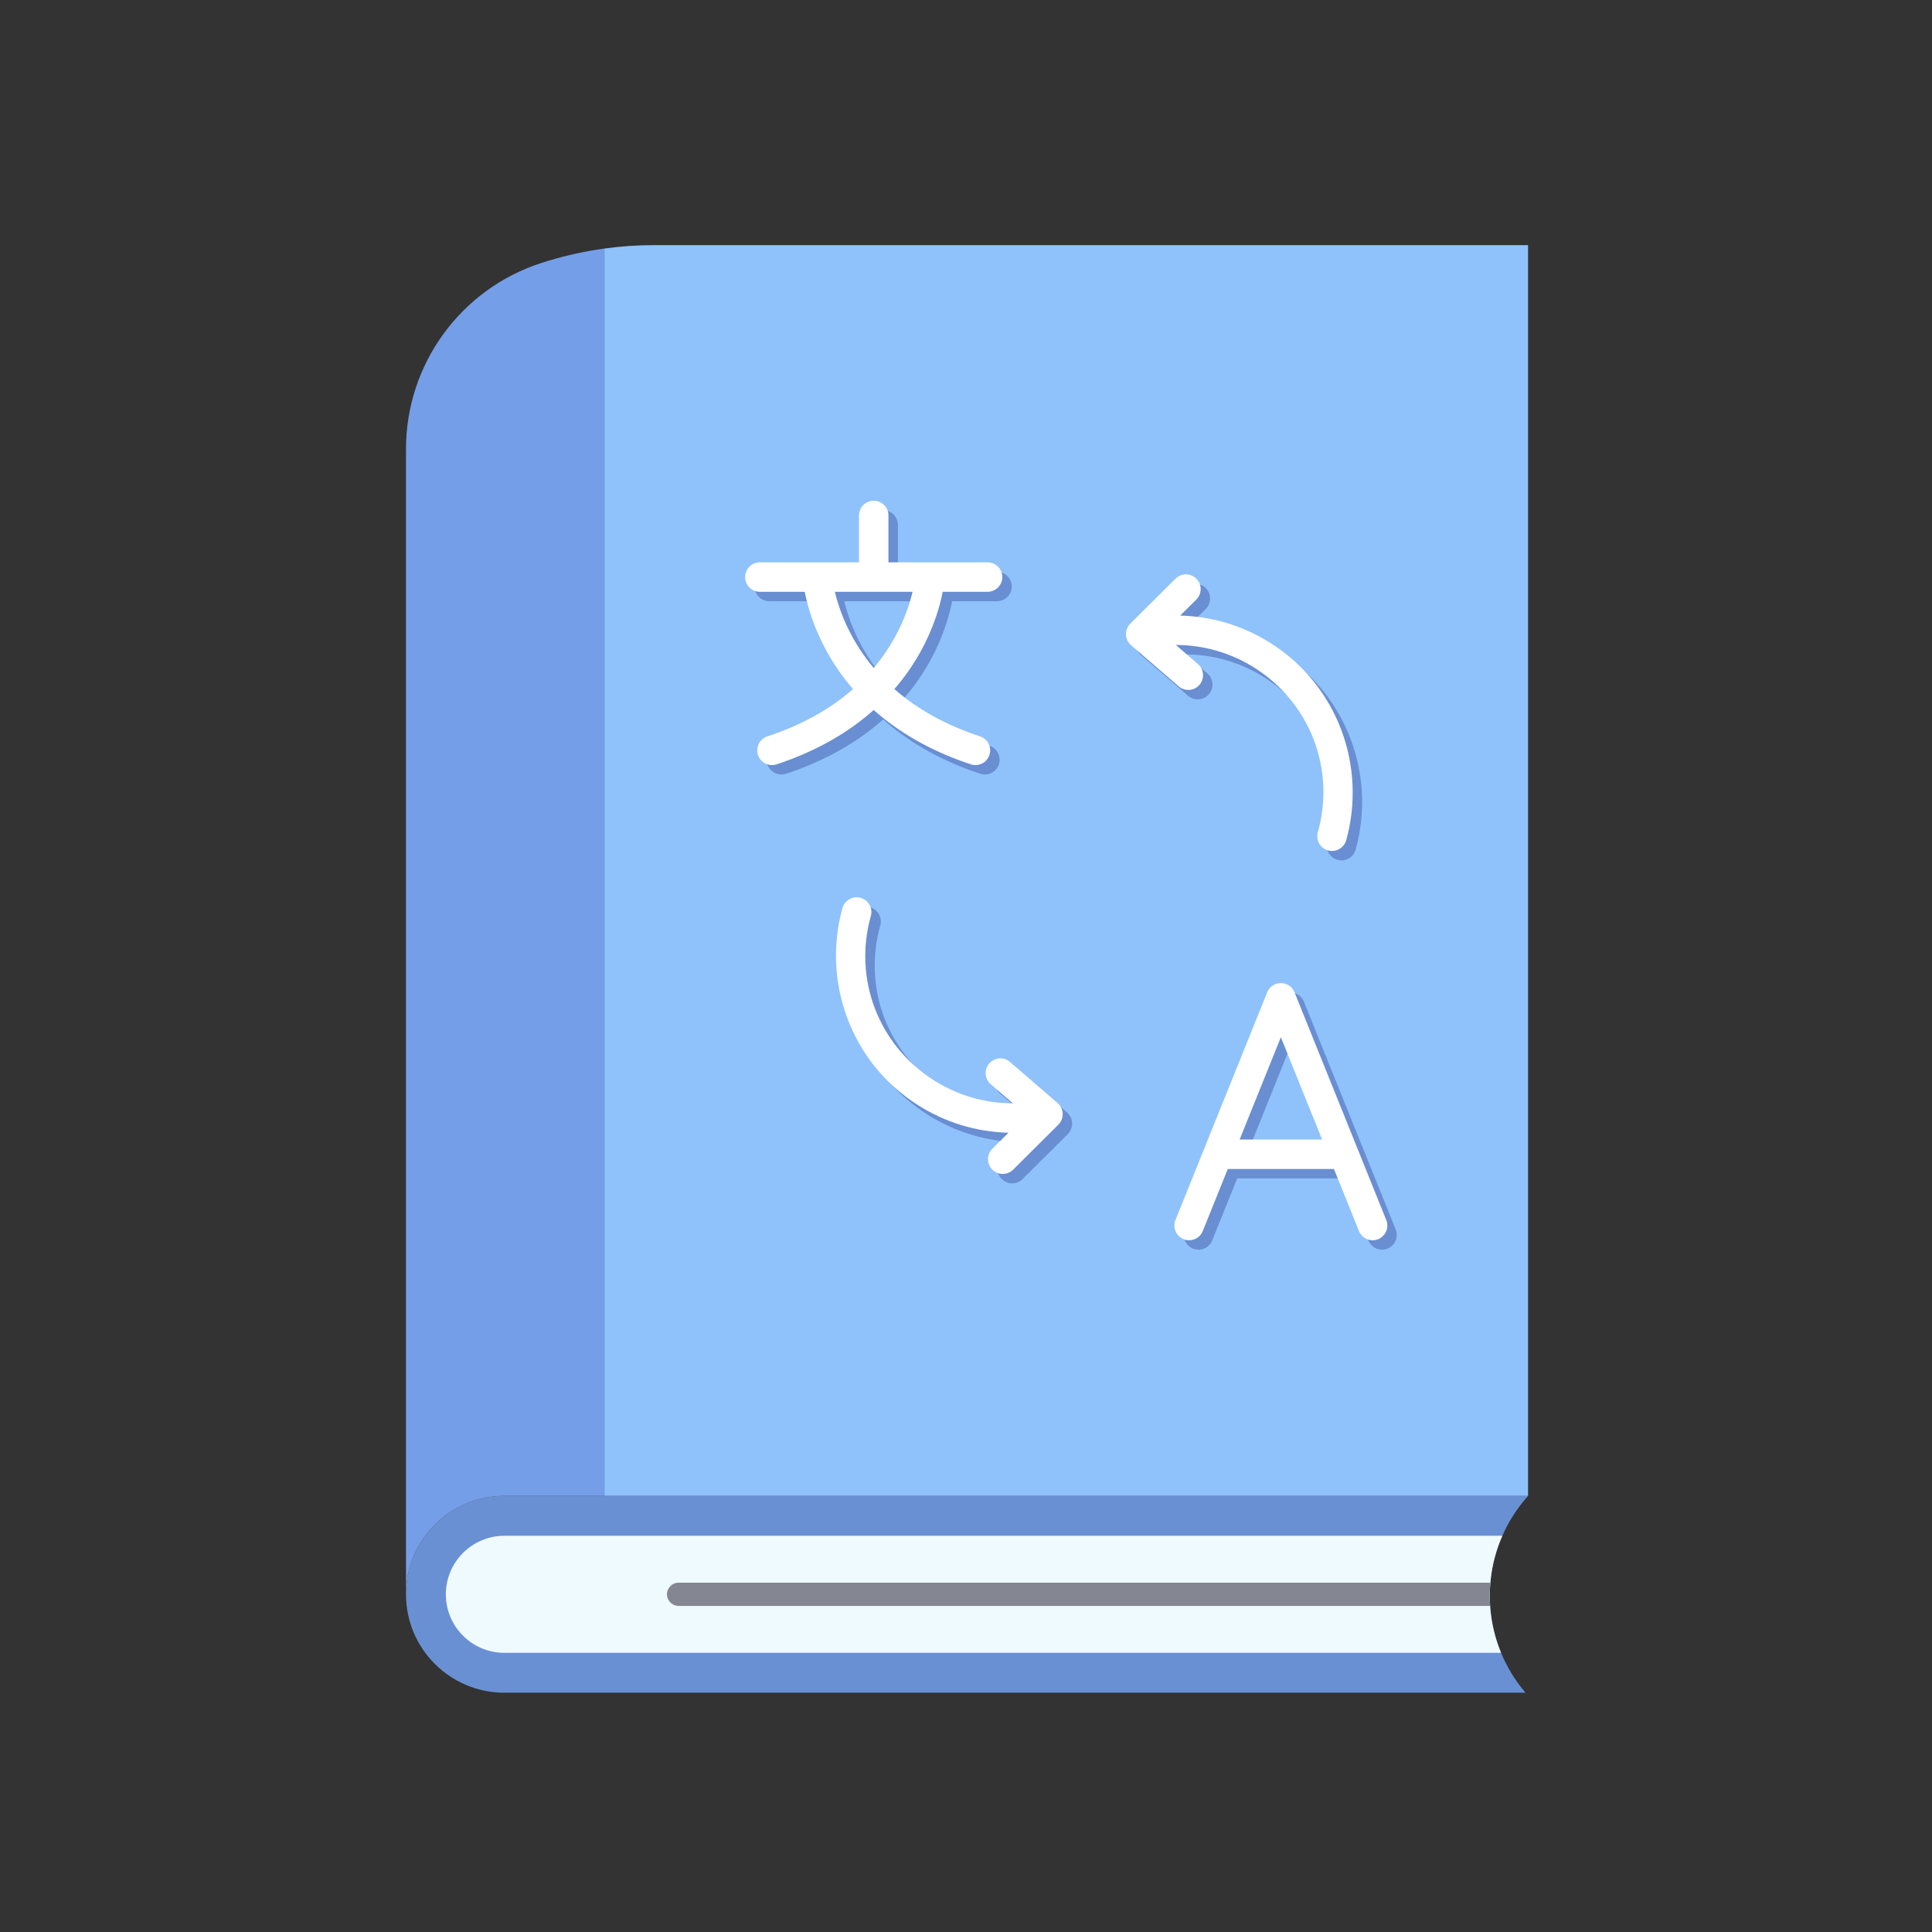 <?xml version="1.0" encoding="iso-8859-1"?>
<!-- Generator: Adobe Illustrator 25.2.0, SVG Export Plug-In . SVG Version: 6.00 Build 0)  -->
<svg version="1.1" xmlns="http://www.w3.org/2000/svg" xmlns:xlink="http://www.w3.org/1999/xlink" x="0px" y="0px"
	 viewBox="0 0 492 492" style="enable-background:new 0 0 492 492;" xml:space="preserve">
<rect x="0" y="0" width="492" height="492" fill="#333333" stroke="none"/>
<g id="Master_Layer_2">
</g>
<g id="Layer_1">
	<g>
		<g>
			<g>
				<path style="fill-rule:evenodd;clip-rule:evenodd;fill:#6A90D4;" d="M379.615,402.162c-0.156,1.402-0.236,2.812-0.236,4.222
					c0,1.152,0.052,2.304,0.159,3.454c0.342,3.773,1.249,7.504,2.718,11.064c1.494,3.612,3.568,7.046,6.226,10.157h-260.04
					c-6.919,0-13.185-2.804-17.718-7.341c-4.534-4.534-7.338-10.799-7.338-17.718c0-13.841,11.218-25.059,25.056-25.059h260.694
					l-0.538,0.627c-2.522,2.928-4.526,6.144-6.013,9.531C381.024,394.643,380.036,398.38,379.615,402.162z"/>
				<path style="fill-rule:evenodd;clip-rule:evenodd;fill:#EFFAFF;" d="M379.538,409.838c0.342,3.773,1.249,7.504,2.718,11.064
					H128.441c-3.981,0-7.722-1.549-10.534-4.363c-2.817-2.817-4.365-6.558-4.365-10.539c0-8.218,6.684-14.901,14.899-14.901h254.144
					c-1.561,3.545-2.549,7.281-2.97,11.064c-0.032,0.292-0.062,0.587-0.087,0.879c-0.099,1.112-0.148,2.227-0.148,3.342
					c0,0.857,0.03,1.717,0.089,2.574C379.486,409.25,379.51,409.546,379.538,409.838z"/>
				<path style="fill-rule:evenodd;clip-rule:evenodd;fill:#8FC2FB;" d="M389.135,62.42v318.521l-235.219,0c0,0,0-203.653,0-317.652
					h0.002c4.217-0.577,8.473-0.869,12.744-0.869L389.135,62.42z"/>
				<path style="fill-rule:evenodd;clip-rule:evenodd;fill:#749EE8;" d="M153.917,63.289c0,113.998,0,317.652,0,317.652h-25.475
					c-13.839,0-25.056,11.218-25.056,25.059V114.356c0-21.588,13.906-40.719,34.441-47.378c4.655-1.511,9.419-2.648,14.24-3.414
					C152.683,63.47,153.298,63.376,153.917,63.289z"/>
				<path style="fill-rule:evenodd;clip-rule:evenodd;fill:#848791;" d="M379.379,406.384c0,0.857,0.03,1.717,0.089,2.574
					l-206.661,0c-1.633,0-2.958-1.326-2.958-2.958c0-0.815,0.332-1.556,0.867-2.091c0.535-0.535,1.276-0.867,2.091-0.867l206.721,0
					C379.429,404.155,379.379,405.269,379.379,406.384z"/>
				<g>
					<path style="fill-rule:evenodd;clip-rule:evenodd;fill:#698ED1;" d="M344.025,188.418c-3.443-9.217-9.659-16.892-17.976-22.196
						c-6.986-4.456-14.96-6.862-23.1-7.061l4.106-4.085c1.468-1.461,1.475-3.835,0.014-5.303c-1.461-1.468-3.835-1.475-5.304-0.014
						l-11.519,11.458c-0.74,0.736-1.14,1.748-1.103,2.791c0.037,1.043,0.507,2.024,1.297,2.706l12.127,10.47
						c0.709,0.612,1.581,0.912,2.449,0.912c1.052,0,2.098-0.44,2.84-1.3c1.353-1.568,1.179-3.936-0.388-5.289l-5.629-4.86
						c7.104-0.001,14.089,2.014,20.176,5.897c14.058,8.966,20.483,25.765,15.988,41.804c-0.559,1.994,0.605,4.064,2.599,4.623
						c0.339,0.095,0.679,0.14,1.014,0.14c1.639,0,3.145-1.083,3.609-2.739C347.781,207.258,347.355,197.33,344.025,188.418z"/>
					<path style="fill-rule:evenodd;clip-rule:evenodd;fill:#698ED1;" d="M271.73,283.304l-12.127-10.47
						c-1.568-1.354-3.936-1.18-5.289,0.388c-1.354,1.568-1.18,3.936,0.388,5.289l5.629,4.86c-7.104,0.001-14.088-2.014-20.175-5.897
						c-14.058-8.966-20.483-25.765-15.988-41.803c0.559-1.994-0.605-4.064-2.599-4.623c-1.994-0.56-4.064,0.605-4.623,2.599
						c-2.555,9.115-2.129,19.043,1.201,27.955c3.443,9.217,9.659,16.892,17.976,22.196c6.987,4.456,14.958,6.863,23.099,7.062
						l-4.105,4.083c-1.469,1.46-1.475,3.835-0.014,5.303c0.733,0.737,1.696,1.106,2.659,1.106c0.956,0,1.913-0.364,2.644-1.091
						l11.519-11.458c0.74-0.736,1.14-1.747,1.103-2.791C272.99,284.967,272.521,283.986,271.73,283.304z"/>
					<path style="fill-rule:evenodd;clip-rule:evenodd;fill:#698ED1;" d="M242.471,153.106h11.426c2.07,0,3.75-1.68,3.75-3.75
						c0-2.072-1.68-3.75-3.75-3.75l-14.494,0c-0.12-0.007-0.239-0.007-0.359,0H228.65v-11.939c0-2.072-1.678-3.75-3.75-3.75
						c-2.07,0-3.75,1.678-3.75,3.75v11.939h-25.245c-2.072,0-3.75,1.678-3.75,3.75c0,2.07,1.678,3.75,3.75,3.75l11.424,0
						c0.677,3.462,2.231,9.127,5.742,15.415c1.859,3.33,4.057,6.457,6.57,9.356c-5.878,5.163-13.172,9.197-21.823,12.049
						c-1.966,0.647-3.035,2.768-2.388,4.734c0.52,1.577,1.987,2.578,3.563,2.578c0.389,0,0.785-0.061,1.174-0.19
						c9.185-3.028,17.152-7.376,23.677-12.919c0.356-0.305,0.708-0.612,1.057-0.924c0.349,0.312,0.701,0.619,1.057,0.924
						c6.528,5.543,14.494,9.891,23.677,12.919c0.392,0.129,0.788,0.19,1.176,0.19c1.573,0,3.04-1.001,3.56-2.578
						c0.649-1.966-0.419-4.088-2.388-4.734c-8.651-2.853-15.942-6.886-21.82-12.049c2.51-2.899,4.709-6.026,6.567-9.356
						C240.24,162.233,241.794,156.568,242.471,153.106L242.471,153.106z M230.002,165.181c-1.481,2.608-3.185,5.053-5.102,7.331
						c-1.915-2.278-3.619-4.723-5.102-7.331c-2.698-4.746-4.085-9.098-4.791-12.075h19.786
						C234.088,156.083,232.7,160.435,230.002,165.181z"/>
					<path style="fill-rule:evenodd;clip-rule:evenodd;fill:#698ED1;" d="M355.424,313.092l-7.327-18.188
						c-0.005-0.009-0.007-0.019-0.012-0.028L332.062,255.1c-0.572-1.42-1.95-2.348-3.478-2.348c-1.53,0-2.909,0.928-3.48,2.348
						l-16.022,39.771c-0.007,0.014-0.012,0.026-0.016,0.04l-7.324,18.181c-0.774,1.922,0.155,4.106,2.077,4.879
						c1.922,0.774,4.106-0.157,4.88-2.076l6.366-15.802h27.04l6.366,15.802c0.588,1.46,1.995,2.349,3.478,2.349
						c0.469,0,0.942-0.087,1.402-0.272C355.27,317.198,356.198,315.014,355.424,313.092L355.424,313.092z M318.083,292.593
						l10.5-26.058l10.498,26.058H318.083z"/>
				</g>
			</g>
			<g>
				<path style="fill-rule:evenodd;clip-rule:evenodd;fill:#FFFFFF;" d="M341.625,186.018c-3.443-9.217-9.659-16.892-17.976-22.196
					c-6.986-4.456-14.96-6.862-23.1-7.061l4.106-4.085c1.468-1.461,1.475-3.835,0.014-5.303c-1.461-1.468-3.835-1.475-5.304-0.014
					l-11.519,11.458c-0.74,0.736-1.14,1.748-1.103,2.791c0.037,1.043,0.507,2.024,1.297,2.706l12.127,10.47
					c0.709,0.612,1.581,0.912,2.449,0.912c1.052,0,2.099-0.44,2.84-1.3c1.353-1.568,1.18-3.936-0.388-5.289l-5.629-4.86
					c7.104-0.001,14.089,2.014,20.176,5.897c14.058,8.966,20.483,25.765,15.988,41.804c-0.559,1.994,0.605,4.064,2.599,4.623
					c0.339,0.095,0.679,0.14,1.014,0.14c1.639,0,3.145-1.083,3.609-2.739C345.381,204.857,344.954,194.93,341.625,186.018z"/>
				<path style="fill-rule:evenodd;clip-rule:evenodd;fill:#FFFFFF;" d="M269.33,280.904l-12.127-10.47
					c-1.567-1.354-3.936-1.18-5.289,0.388c-1.354,1.568-1.18,3.936,0.387,5.289l5.629,4.86c-7.104,0.001-14.088-2.014-20.175-5.897
					c-14.058-8.966-20.483-25.765-15.988-41.803c0.559-1.994-0.605-4.064-2.599-4.623c-1.994-0.56-4.064,0.605-4.623,2.599
					c-2.555,9.115-2.129,19.043,1.201,27.955c3.443,9.217,9.659,16.892,17.976,22.196c6.986,4.456,14.958,6.863,23.099,7.062
					l-4.105,4.083c-1.469,1.46-1.475,3.835-0.014,5.303c0.733,0.737,1.696,1.106,2.659,1.106c0.956,0,1.913-0.364,2.644-1.091
					l11.519-11.458c0.74-0.736,1.14-1.747,1.103-2.791C270.59,282.567,270.12,281.587,269.33,280.904z"/>
				<path style="fill-rule:evenodd;clip-rule:evenodd;fill:#FFFFFF;" d="M240.071,150.706h11.426c2.07,0,3.75-1.68,3.75-3.75
					c0-2.072-1.68-3.75-3.75-3.75h-14.494c-0.12-0.007-0.239-0.007-0.359,0H226.25v-11.939c0-2.072-1.678-3.75-3.75-3.75
					c-2.07,0-3.75,1.678-3.75,3.75v11.939h-25.245c-2.072,0-3.75,1.678-3.75,3.75c0,2.07,1.678,3.75,3.75,3.75h11.423
					c0.677,3.462,2.231,9.127,5.742,15.415c1.859,3.33,4.057,6.457,6.57,9.356c-5.878,5.163-13.172,9.197-21.823,12.049
					c-1.966,0.647-3.035,2.768-2.388,4.734c0.52,1.577,1.987,2.578,3.563,2.578c0.389,0,0.785-0.061,1.174-0.19
					c9.185-3.028,17.152-7.376,23.677-12.919c0.356-0.305,0.708-0.612,1.057-0.924c0.349,0.312,0.701,0.619,1.057,0.924
					c6.528,5.543,14.494,9.891,23.677,12.919c0.392,0.129,0.788,0.19,1.176,0.19c1.573,0,3.04-1.001,3.56-2.578
					c0.649-1.966-0.419-4.088-2.388-4.734c-8.651-2.852-15.942-6.886-21.82-12.049c2.51-2.899,4.709-6.026,6.567-9.356
					C237.84,159.833,239.394,154.168,240.071,150.706L240.071,150.706z M227.602,162.781c-1.481,2.608-3.185,5.053-5.102,7.331
					c-1.915-2.278-3.619-4.723-5.102-7.331c-2.698-4.746-4.085-9.098-4.791-12.075h19.786
					C231.688,153.683,230.3,158.035,227.602,162.781z"/>
				<path style="fill-rule:evenodd;clip-rule:evenodd;fill:#FFFFFF;" d="M353.024,310.691l-7.327-18.188
					c-0.005-0.009-0.007-0.019-0.012-0.028L329.662,252.7c-0.572-1.42-1.95-2.348-3.478-2.348c-1.53,0-2.909,0.928-3.48,2.348
					l-16.022,39.771c-0.007,0.014-0.012,0.026-0.016,0.04l-7.324,18.181c-0.774,1.922,0.155,4.106,2.077,4.88
					c1.922,0.773,4.106-0.157,4.88-2.076l6.366-15.801h27.04l6.366,15.801c0.588,1.46,1.995,2.349,3.478,2.349
					c0.469,0,0.942-0.087,1.402-0.272C352.87,314.798,353.798,312.614,353.024,310.691L353.024,310.691z M315.683,290.193
					l10.5-26.058l10.498,26.058H315.683z"/>
			</g>
		</g>
	</g>
</g>
</svg>
